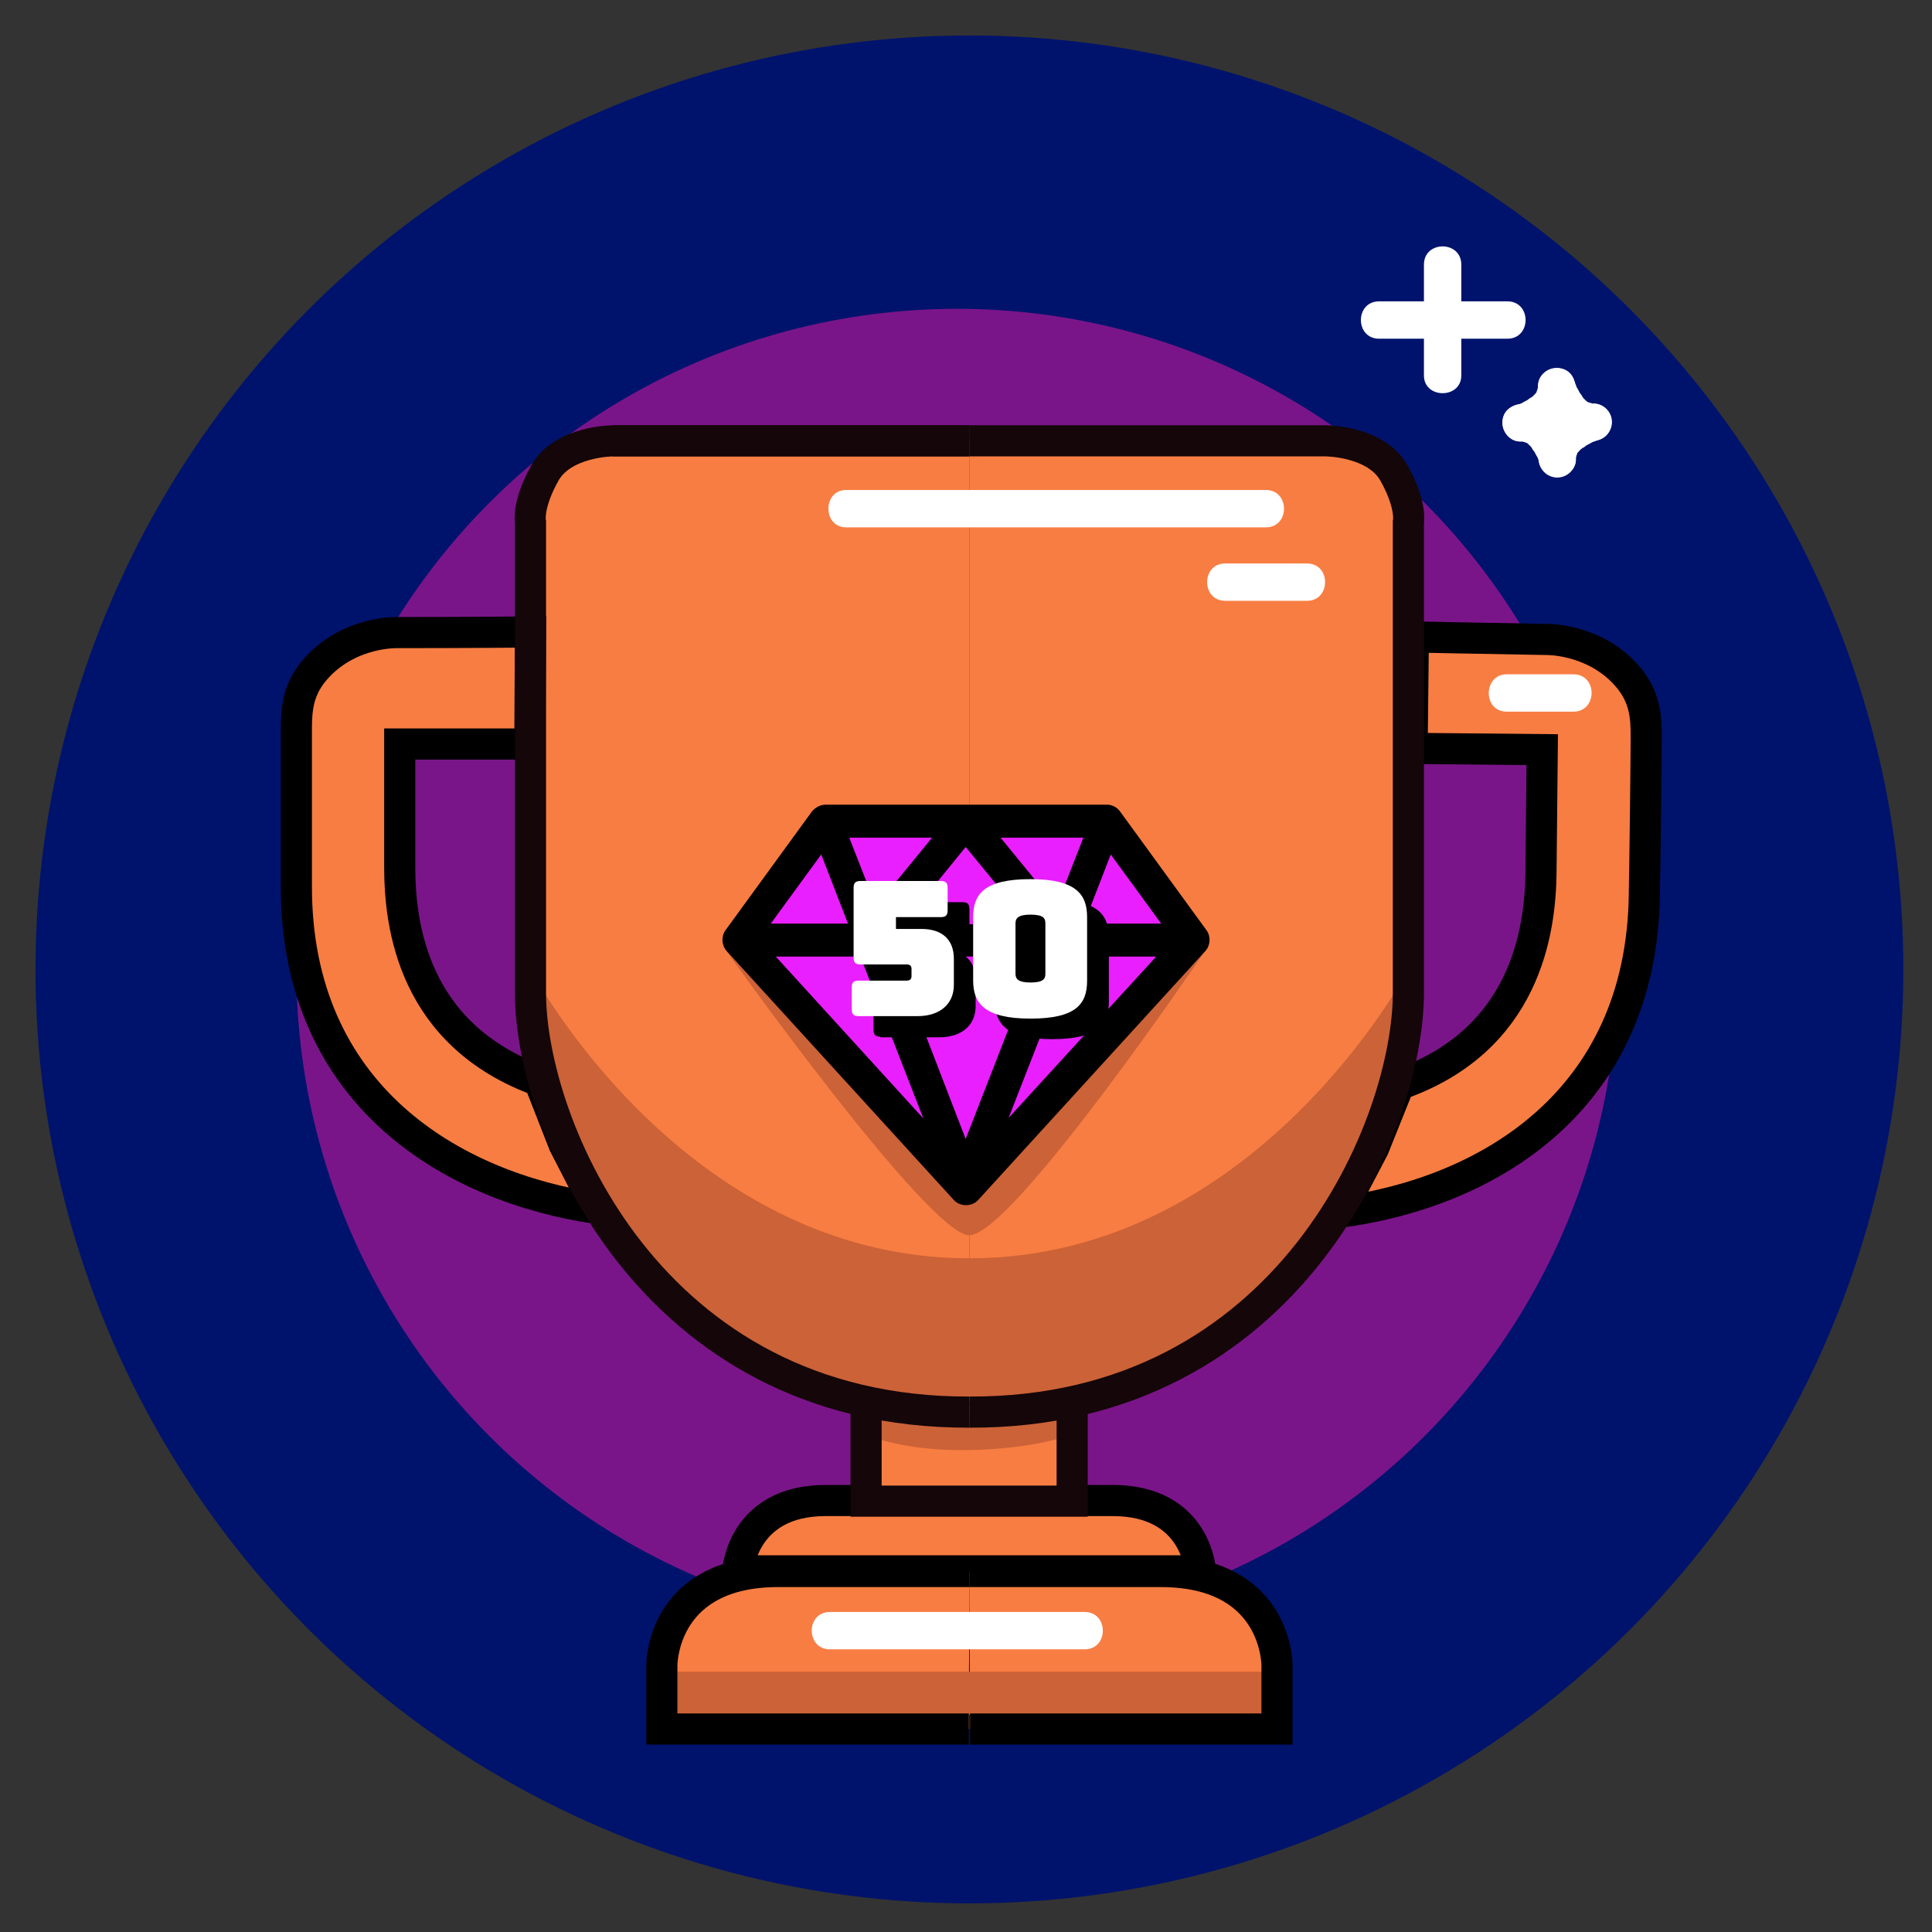 <?xml version="1.0" encoding="utf-8"?>
<!-- Generator: Adobe Illustrator 22.1.0, SVG Export Plug-In . SVG Version: 6.00 Build 0)  -->
<svg version="1.1" id="Calque_1" xmlns="http://www.w3.org/2000/svg" xmlns:xlink="http://www.w3.org/1999/xlink" x="0px" y="0px"
	 viewBox="0 0 310.3 310.3" style="enable-background:new 0 0 310.3 310.3;" xml:space="preserve">
<rect x="0" y="0" width="310.3" height="310.3" fill="#333333" stroke="none"/>
<style type="text/css">
	.st0{fill:#00136C;}
	.st1{fill:#7A1589;}
	.st2{fill:#F87D42;stroke:#000000;stroke-width:5;stroke-miterlimit:10;}
	.st3{fill:#F87D42;}
	.st4{fill:none;}
	.st5{fill:#CC6237;}
	.st6{fill:none;stroke:#140609;stroke-width:5;stroke-miterlimit:10;}
	.st7{fill:none;stroke:#000000;stroke-width:5;stroke-miterlimit:10;}
	.st8{fill:#FFFFFF;}
	.st9{fill:#E91FFF;}
</style>
<circle class="st0" cx="155.7" cy="155.7" r="150"/>
<circle class="st1" cx="153.7" cy="155.7" r="106.1"/>
<path class="st2" d="M155.7,241c-16,0-19.2,0-23.1,0c-13.4,0-14.1,11.3-14.1,11.3h74.3c0,0-0.6-11.3-14.1-11.3
	C174.9,241,171.7,241,155.7,241"/>
<g>
	<g>
		<path class="st3" d="M155.7,225.2c-51.6,0.2-70.5-45.9-70.5-66.6V83.8c0,0-0.6-2.7,2.3-7.8c2.9-5.1,11-5.2,11-5.2h57.2"/>
		<path class="st3" d="M155.7,225.2c51.6,0.2,70.5-45.9,70.5-66.6V83.8c0,0,0.6-2.7-2.3-7.8c-2.9-5.1-11-5.2-11-5.2h-57.2"/>
	</g>
	<line class="st4" x1="98.4" y1="70.8" x2="155.7" y2="70.8"/>
</g>
<path class="st5" d="M85.2,155.7c0,0,24.4,46.4,70.5,46.4s70.5-46.4,70.5-46.4s-2.4,70.1-73.8,69.6
	C90.2,225.2,85.2,155.7,85.2,155.7z"/>
<path class="st2" d="M85.2,101.5c0,0-9.2,0.1-21.3,0.1c0,0-7.5-0.3-12.9,5.5c-3.2,3.4-3.4,6.8-3.4,10.1s0,20.5,0,25.2
	c0,33.6,25.1,48.3,48.3,51.7l-5.3-10.3l-4-10.2c-20.3-7.4-22.4-25-22.4-34.4s0-19.7,0-19.7h20.9L85.2,101.5z"/>
<path class="st2" d="M227,102.3c0,0,9.2,0.2,21.3,0.4c0,0,7.5-0.2,12.8,5.6c3.2,3.5,3.3,6.9,3.3,10.1s-0.2,20.5-0.3,25.2
	c-0.4,33.6-25.6,48-48.9,51.1l5.4-10.3l4.1-10.2c20.4-7.1,22.7-24.8,22.8-34.1c0.1-9.4,0.2-19.7,0.2-19.7l-20.9-0.2L227,102.3z"/>
<path class="st3" d="M172.2,223.6V240h-33.1v-16.5c0,0,9.2,3.4,15.7,3.3S172.2,223.6,172.2,223.6z"/>
<g>
	<path class="st3" d="M155.7,252.4c-21.3,0-25.6,0-30.7,0c-17.9,0-18.7,13.6-18.7,15.1s0,10.2,0,10.2h49.3"/>
	<path class="st3" d="M155.7,252.4c21.3,0,25.6,0,30.7,0c17.9,0,18.7,13.6,18.7,15.1s0,10.2,0,10.2h-49.3"/>
</g>
<rect x="106.3" y="268.5" class="st5" width="98.7" height="6.9"/>
<path class="st5" d="M139.1,230.4c0,0,5.7,2.7,16.5,2.5c10.9-0.2,16.5-2.5,16.5-2.5v-4.2l-32.1-0.9L139.1,230.4z"/>
<g>
	<g>
		<path class="st6" d="M155.7,226.8c-51.6,0.2-70.5-46.4-70.5-67.3V83.9c0,0-0.6-2.7,2.3-7.9c2.9-5.2,11-5.2,11-5.2h57.2"/>
		<path class="st6" d="M155.7,226.8c51.6,0.2,70.5-46.4,70.5-67.3V83.9c0,0,0.6-2.7-2.3-7.9s-11-5.2-11-5.2h-57.2"/>
	</g>
	<line class="st6" x1="98.4" y1="70.8" x2="155.7" y2="70.8"/>
</g>
<polyline class="st6" points="139.1,224.7 139.1,241.1 172.2,241.1 172.2,224.7 "/>
<g>
	<path class="st7" d="M155.7,252.4c-21.3,0-25.6,0-30.7,0c-17.9,0-18.7,13.6-18.7,15.1s0,10.2,0,10.2h49.3"/>
	<path class="st7" d="M155.7,252.4c21.3,0,25.6,0,30.7,0c17.9,0,18.7,13.6,18.7,15.1s0,10.2,0,10.2h-49.3"/>
</g>
<g>
	<g>
		<path class="st8" d="M135.9,84.7c22.5,0,45,0,67.4,0c3.9,0,3.9-6,0-6c-22.5,0-45,0-67.4,0C132.1,78.7,132.1,84.7,135.9,84.7
			L135.9,84.7z"/>
	</g>
</g>
<g>
	<g>
		<path class="st8" d="M133.3,264.9c13.6,0,27.2,0,40.9,0c3.9,0,3.9-6,0-6c-13.6,0-27.2,0-40.9,0
			C129.4,258.9,129.4,264.9,133.3,264.9L133.3,264.9z"/>
	</g>
</g>
<g>
	<g>
		<path class="st8" d="M196.8,96.5c4.4,0,8.8,0,13.1,0c3.9,0,3.9-6,0-6c-4.4,0-8.8,0-13.1,0C192.9,90.5,192.9,96.5,196.8,96.5
			L196.8,96.5z"/>
	</g>
</g>
<g>
	<g>
		<path class="st8" d="M242,114.3c3.6,0,7.1,0,10.7,0c3.9,0,3.9-6,0-6c-3.6,0-7.1,0-10.7,0C238.2,108.3,238.1,114.3,242,114.3
			L242,114.3z"/>
	</g>
</g>
<g>
	<g>
		<g>
			<path class="st8" d="M221.5,54.4c6.9,0,13.7,0,20.6,0c3.9,0,3.9-6,0-6c-6.9,0-13.7,0-20.6,0C217.6,48.4,217.6,54.4,221.5,54.4
				L221.5,54.4z"/>
		</g>
	</g>
	<g>
		<g>
			<path class="st8" d="M234.7,60.3c0-5.9,0-11.8,0-17.8c0-3.9-6-3.9-6,0c0,5.9,0,11.8,0,17.8C228.7,64.1,234.7,64.1,234.7,60.3
				L234.7,60.3z"/>
		</g>
	</g>
</g>
<g>
	<g>
		<g>
			<path class="st8" d="M245,70.8c4.1-1.1,7.9-4.2,8-8.7c0-1.6-1.4-3-3-3c-1.7,0-3,1.4-3,3c0,0.8,0.2-0.5,0,0.2
				c-0.1,0.2-0.1,0.3-0.1,0.5c0.2-0.6-0.1,0-0.1,0.1c-0.2,0.5,0.2-0.2,0,0.1c-0.3,0.3-0.5,0.6-0.8,0.8s0.4-0.3,0,0
				c-0.2,0.1-0.4,0.2-0.6,0.4c-0.3,0.2-0.6,0.3-0.9,0.5c-0.7,0.4,0.4-0.1-0.2,0.1c-0.3,0.1-0.5,0.2-0.8,0.3
				C239.7,66,241.3,71.8,245,70.8L245,70.8z"/>
		</g>
	</g>
	<g>
		<g>
			<path class="st8" d="M247.2,62.8c1.1,4.1,4.2,7.9,8.7,8c1.6,0,3-1.4,3-3c0-1.7-1.4-3-3-3c-0.8,0,0.5,0.2-0.2,0
				c-0.2-0.1-0.3-0.1-0.5-0.1c0.6,0.2,0-0.1-0.1-0.1c-0.5-0.2,0.2,0.2-0.1,0c-0.3-0.3-0.6-0.5-0.8-0.8s0.3,0.4,0,0
				c-0.1-0.2-0.2-0.4-0.4-0.6c-0.2-0.3-0.3-0.6-0.5-0.9c-0.4-0.7,0.1,0.4-0.1-0.2c-0.1-0.3-0.2-0.5-0.3-0.8
				C251.9,57.5,246.1,59.1,247.2,62.8L247.2,62.8z"/>
		</g>
	</g>
	<g>
		<g>
			<path class="st8" d="M255.1,65c-4.1,1.1-7.9,4.2-8,8.7c0,1.6,1.4,3,3,3c1.7,0,3-1.4,3-3c0-0.8-0.2,0.5,0-0.2
				c0.1-0.2,0.1-0.3,0.1-0.5c-0.2,0.6,0.1,0,0.1-0.1c0.2-0.5-0.2,0.2,0-0.1c0.3-0.3,0.5-0.6,0.8-0.8c0.3-0.2-0.4,0.3,0,0
				c0.2-0.1,0.4-0.2,0.6-0.4c0.3-0.2,0.6-0.3,0.9-0.5c0.7-0.4-0.4,0.1,0.2-0.1c0.3-0.1,0.5-0.2,0.8-0.3
				C260.4,69.7,258.8,63.9,255.1,65L255.1,65z"/>
		</g>
	</g>
	<g>
		<g>
			<path class="st8" d="M253,72.9c-1.1-4.1-4.2-7.9-8.7-8c-1.6,0-3,1.4-3,3c0,1.7,1.4,3,3,3c0.8,0-0.5-0.2,0.2,0
				c0.2,0.1,0.3,0.1,0.5,0.1c-0.6-0.2,0,0.1,0.1,0.1c0.5,0.2-0.2-0.2,0.1,0c0.3,0.3,0.6,0.5,0.8,0.8s-0.3-0.4,0,0
				c0.1,0.2,0.2,0.4,0.4,0.6c0.2,0.3,0.3,0.6,0.5,0.9c0.4,0.7-0.1-0.4,0.1,0.2c0.1,0.3,0.2,0.5,0.3,0.8
				C248.2,78.2,254,76.7,253,72.9L253,72.9z"/>
		</g>
	</g>
</g>
<path class="st5" d="M116.7,152.8c0,0,32.2,45.2,38.9,45.6c6.8,0.3,37.9-45.6,37.9-45.6L116.7,152.8L116.7,152.8z"/>
<polygon class="st9" points="155.2,187.7 118.5,150.4 130.4,130.3 176.9,130.3 190.9,150.9 "/>
<g transform="translate(0,-952.362)">
	<path d="M130.4,1082.7l-13.9,19.1c-0.7,1-0.6,2.4,0.2,3.3l36.5,40c1,1.1,2.9,1.1,3.9,0l36.5-40c0.8-0.9,0.9-2.3,0.2-3.3l-13.9-19.1
		c-0.5-0.7-1.3-1.1-2.1-1.1h-45.2C131.7,1081.6,130.9,1082.1,130.4,1082.7z M136.4,1086.9h13.3l-9,11L136.4,1086.9z M160.7,1086.9
		H174l-4.3,11L160.7,1086.9z M155.1,1088.4l10.2,12.4H145L155.1,1088.4z M131.9,1089.6l4.3,11.1h-12.4L131.9,1089.6z M178.4,1089.6
		l8.1,11.1h-12.4L178.4,1089.6z M124.6,1106h13.6l10.1,26L124.6,1106z M143.8,1106h22.7l-11.4,29.3L143.8,1106z M172.1,1106h13.6
		l-23.7,25.9L172.1,1106z"/>
</g>
<g>
	<path d="M141.4,166.5c-0.8,0-1.1-0.3-1.1-1.1v-3.5c0-0.8,0.3-1.1,1.1-1.1h7.7c0.5,0,0.8-0.2,0.8-0.7V159c0-0.5-0.3-0.7-0.8-0.7
		h-7.4c-0.8,0-1.1-0.3-1.1-1.1V146c0-0.8,0.3-1.1,1.1-1.1h12.9c0.8,0,1.1,0.3,1.1,1.1v3.6c0,0.8-0.3,1.1-1.1,1.1h-7.2v1.9h4.1
		c3.2,0,5.2,1.6,5.2,4.8v4.2c0,3.1-2.3,5-5.8,5H141.4z"/>
	<path d="M169,166.9c-7.4,0-9.2-2.5-9.2-6.1v-10.2c0-3.7,1.8-6.1,9.2-6.1c7.4,0,9.1,2.5,9.1,6.1v10.2
		C178.1,164.5,176.3,166.9,169,166.9z M169,161.2c2.1,0,2.4-0.6,2.4-1.4v-8.1c0-0.8-0.3-1.4-2.4-1.4c-2,0-2.4,0.6-2.4,1.4v8.1
		C166.6,160.6,166.9,161.2,169,161.2z"/>
</g>
<g>
	<path class="st8" d="M137.9,163.2c-0.8,0-1.1-0.3-1.1-1.1v-3.5c0-0.8,0.3-1.1,1.1-1.1h7.7c0.5,0,0.8-0.2,0.8-0.7v-1.2
		c0-0.5-0.3-0.7-0.8-0.7h-7.4c-0.8,0-1.1-0.3-1.1-1.1v-11.2c0-0.8,0.3-1.1,1.1-1.1h12.9c0.8,0,1.1,0.3,1.1,1.1v3.6
		c0,0.8-0.3,1.1-1.1,1.1h-7.2v1.9h4.1c3.2,0,5.2,1.6,5.2,4.8v4.2c0,3.1-2.3,5-5.8,5H137.9z"/>
	<path class="st8" d="M165.5,163.6c-7.4,0-9.2-2.5-9.2-6.1v-10.2c0-3.7,1.8-6.1,9.2-6.1c7.4,0,9.1,2.5,9.1,6.1v10.2
		C174.6,161.2,172.9,163.6,165.5,163.6z M165.5,157.8c2.1,0,2.4-0.6,2.4-1.4v-8.1c0-0.8-0.3-1.4-2.4-1.4c-2,0-2.4,0.6-2.4,1.4v8.1
		C163.1,157.2,163.5,157.8,165.5,157.8z"/>
</g>
</svg>
